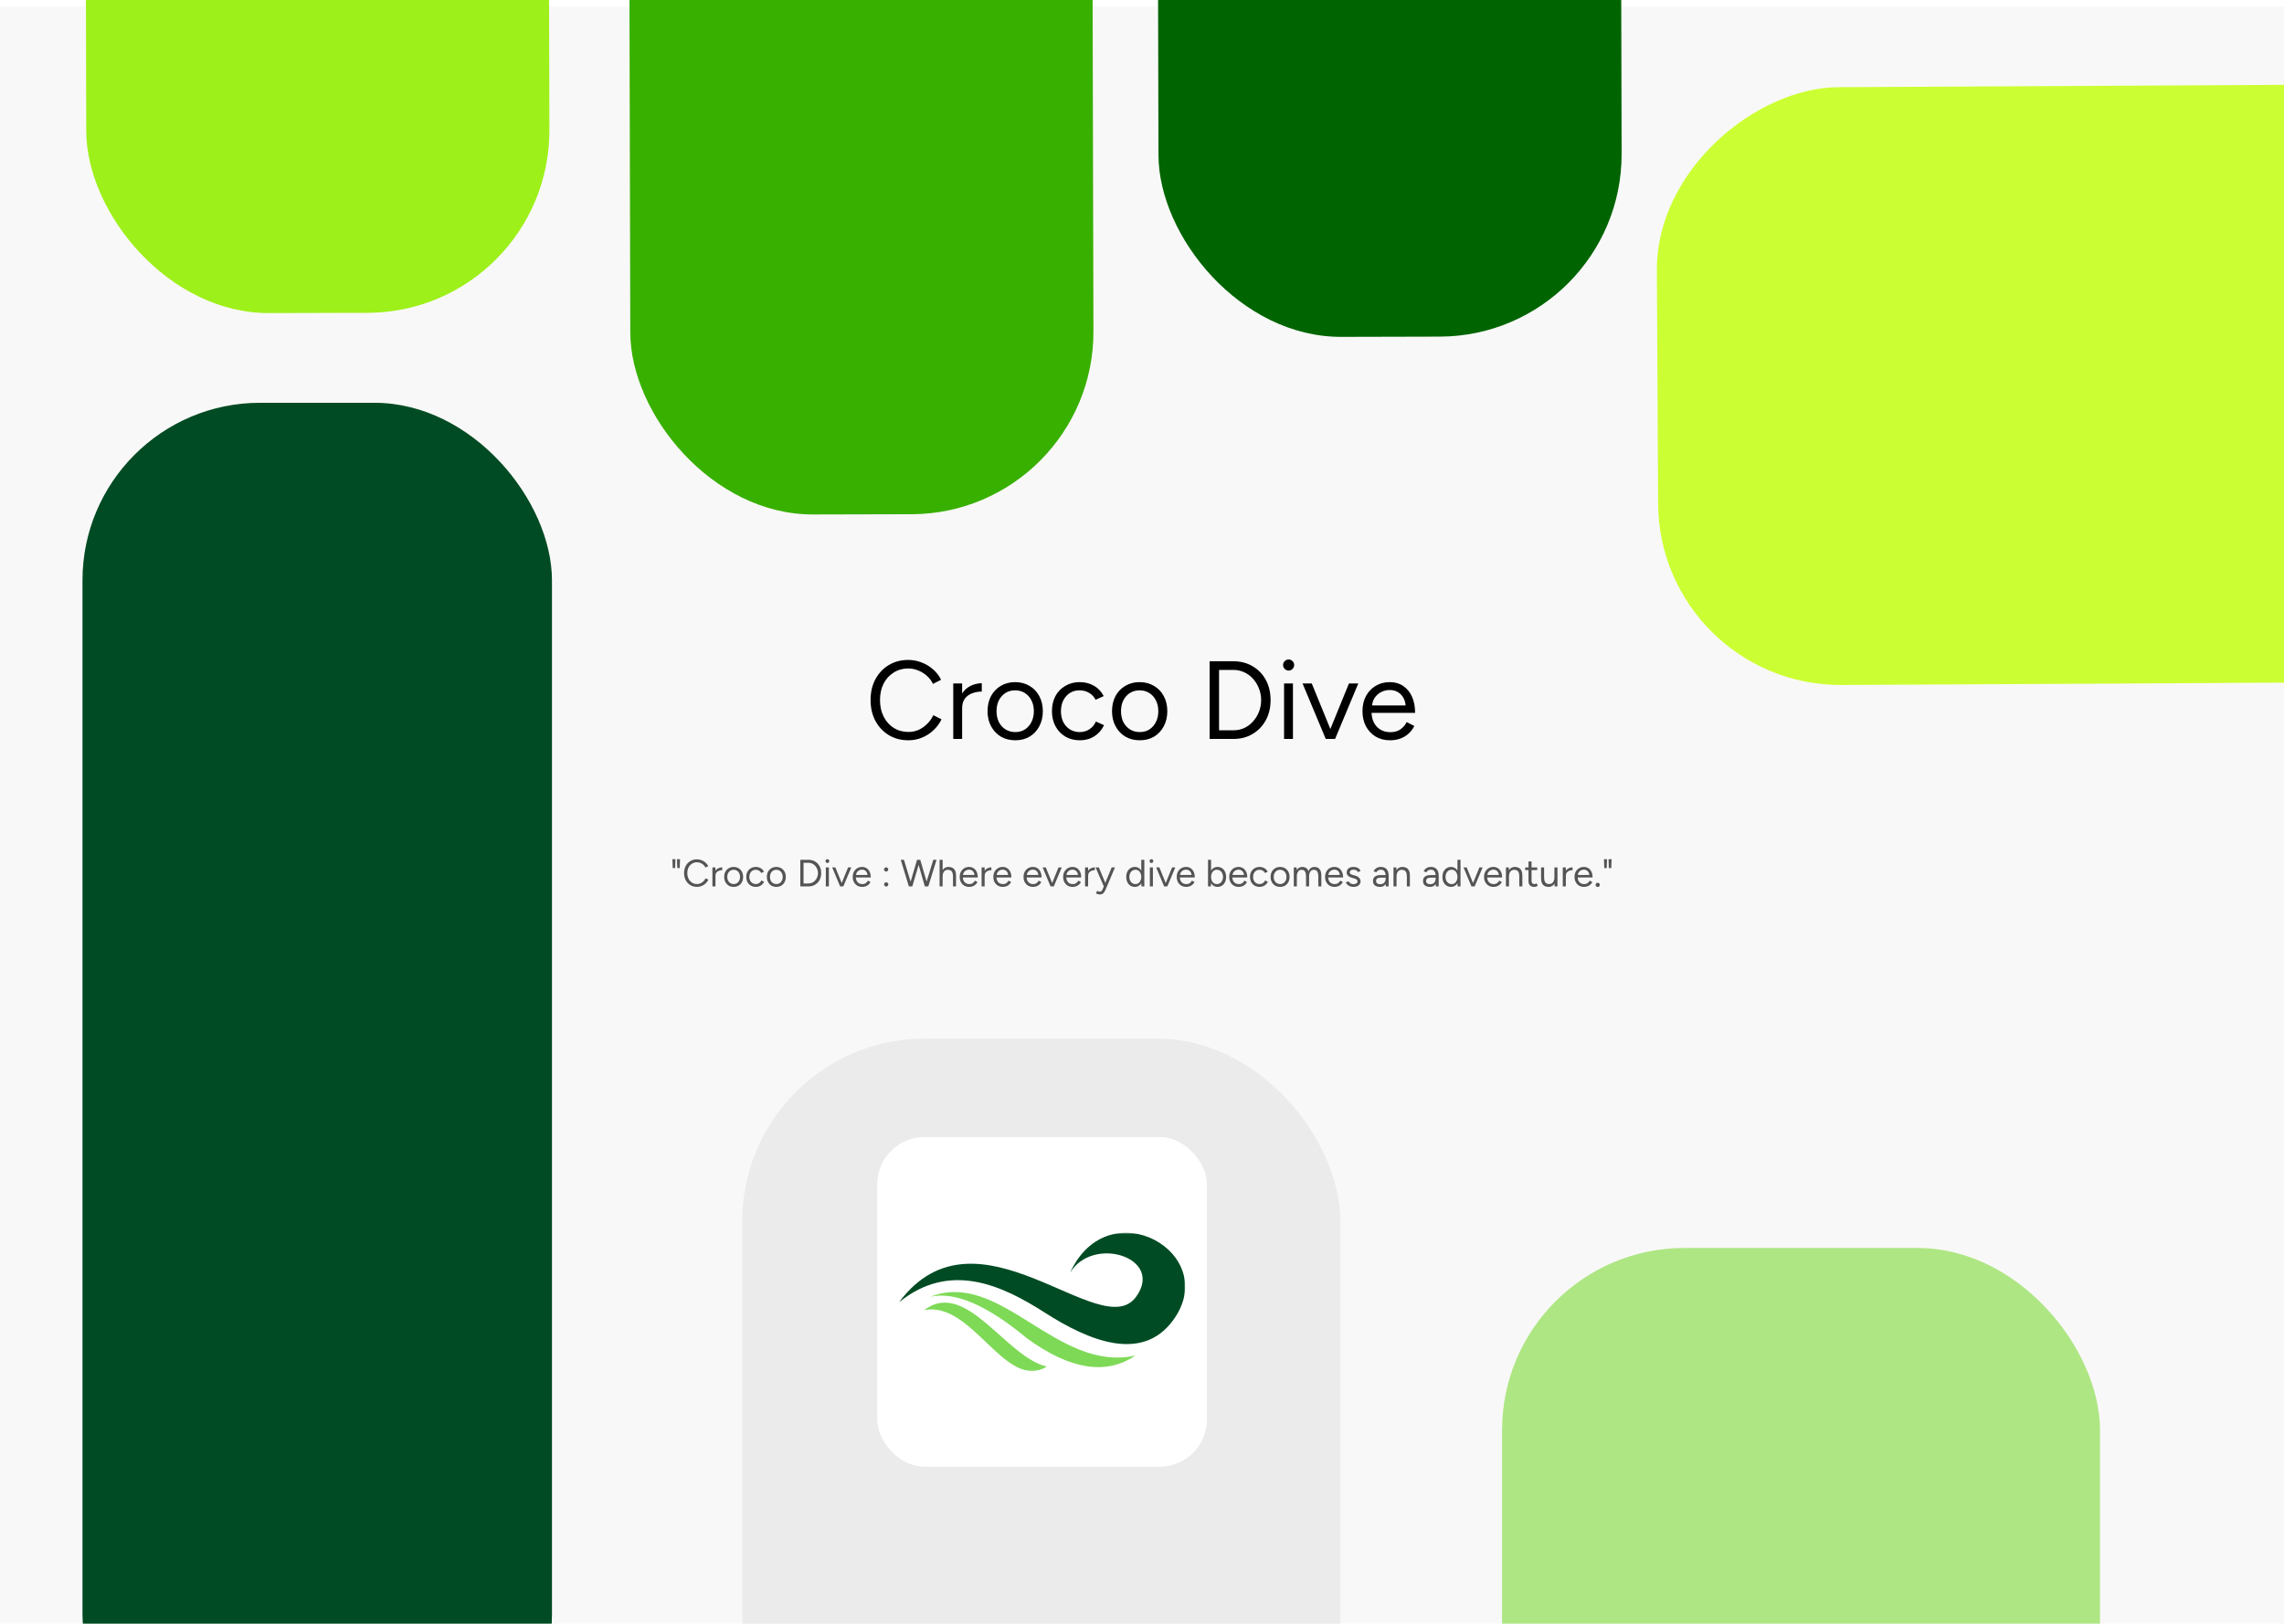 <svg width="1440" height="1024" viewBox="0 0 1440 1024" fill="none" xmlns="http://www.w3.org/2000/svg">
<g clip-path="url(#clip0_1_36)">
<rect width="1440" height="1024" fill="white"/>
<g filter="url(#filter0_d_1_36)">
<rect width="1440" height="1096" fill="#F9F8F8"/>
</g>
<g filter="url(#filter1_d_1_36)">
<rect x="52" y="250" width="296" height="876" rx="112" fill="#004B23"/>
</g>
<g filter="url(#filter2_d_1_36)">
<rect x="468" y="651" width="377" height="585" rx="115" fill="#EBEBEB"/>
</g>
<g filter="url(#filter3_d_1_36)">
<rect x="947" y="783" width="377" height="496" rx="115" fill="#AEE683"/>
</g>
<g filter="url(#filter4_d_1_36)">
<rect x="1046" y="428.583" width="377" height="675" rx="115" transform="rotate(-90.305 1046 428.583)" fill="#CCFF33"/>
</g>
<g filter="url(#filter5_d_1_36)">
<rect x="346.668" y="192.998" width="292.009" height="675" rx="115" transform="rotate(179.859 346.668 192.998)" fill="#9EF01A"/>
</g>
<g filter="url(#filter6_d_1_36)">
<rect x="689.668" y="319.998" width="292.009" height="675" rx="115" transform="rotate(179.859 689.668 319.998)" fill="#38B000"/>
</g>
<g filter="url(#filter7_d_1_36)">
<rect x="1022.67" y="207.998" width="292.009" height="675" rx="115" transform="rotate(179.859 1022.67 207.998)" fill="#006400"/>
</g>
<path d="M572.809 466.84C568.143 466.84 564.013 465.767 560.419 463.62C556.826 461.427 554.003 458.44 551.949 454.66C549.896 450.833 548.869 446.447 548.869 441.5C548.869 436.553 549.873 432.19 551.879 428.41C553.933 424.583 556.733 421.597 560.279 419.45C563.873 417.257 567.979 416.16 572.599 416.16C575.539 416.16 578.363 416.697 581.069 417.77C583.776 418.797 586.203 420.267 588.349 422.18C590.496 424.047 592.153 426.217 593.319 428.69L588.209 431.28C587.276 429.32 585.993 427.617 584.359 426.17C582.726 424.723 580.906 423.603 578.899 422.81C576.893 421.97 574.793 421.55 572.599 421.55C569.193 421.55 566.136 422.413 563.429 424.14C560.723 425.82 558.599 428.153 557.059 431.14C555.566 434.127 554.819 437.58 554.819 441.5C554.819 445.42 555.589 448.897 557.129 451.93C558.669 454.963 560.793 457.343 563.499 459.07C566.253 460.75 569.356 461.59 572.809 461.59C575.049 461.59 577.173 461.147 579.179 460.26C581.186 459.327 582.983 458.067 584.569 456.48C586.203 454.893 587.486 453.073 588.419 451.02L593.599 453.61C592.386 456.177 590.706 458.463 588.559 460.47C586.459 462.477 584.033 464.04 581.279 465.16C578.573 466.28 575.749 466.84 572.809 466.84ZM604.079 447.03C604.079 443.25 604.802 440.193 606.249 437.86C607.695 435.48 609.539 433.73 611.779 432.61C614.065 431.443 616.469 430.86 618.989 430.86V436.11C616.935 436.11 614.952 436.46 613.039 437.16C611.172 437.813 609.632 438.91 608.419 440.45C607.205 441.99 606.599 444.09 606.599 446.75L604.079 447.03ZM600.999 466V431H606.599V466H600.999ZM640.121 466.84C636.714 466.84 633.681 466.07 631.021 464.53C628.408 462.943 626.354 460.773 624.861 458.02C623.368 455.267 622.621 452.093 622.621 448.5C622.621 444.907 623.344 441.733 624.791 438.98C626.284 436.227 628.338 434.08 630.951 432.54C633.611 430.953 636.621 430.16 639.981 430.16C643.434 430.16 646.468 430.953 649.081 432.54C651.741 434.08 653.794 436.227 655.241 438.98C656.734 441.733 657.481 444.907 657.481 448.5C657.481 452.093 656.734 455.267 655.241 458.02C653.794 460.773 651.764 462.943 649.151 464.53C646.538 466.07 643.528 466.84 640.121 466.84ZM640.121 461.66C642.454 461.66 644.484 461.1 646.211 459.98C647.938 458.86 649.291 457.32 650.271 455.36C651.298 453.4 651.811 451.113 651.811 448.5C651.811 445.887 651.298 443.6 650.271 441.64C649.291 439.68 647.914 438.14 646.141 437.02C644.368 435.9 642.314 435.34 639.981 435.34C637.694 435.34 635.664 435.9 633.891 437.02C632.164 438.14 630.788 439.68 629.761 441.64C628.781 443.6 628.291 445.887 628.291 448.5C628.291 451.067 628.781 453.353 629.761 455.36C630.788 457.32 632.188 458.86 633.961 459.98C635.781 461.1 637.834 461.66 640.121 461.66ZM680.866 466.84C677.413 466.84 674.356 466.07 671.696 464.53C669.036 462.943 666.96 460.773 665.466 458.02C663.973 455.267 663.226 452.093 663.226 448.5C663.226 444.907 663.95 441.733 665.396 438.98C666.89 436.227 668.966 434.08 671.626 432.54C674.286 430.953 677.32 430.16 680.726 430.16C684.086 430.16 687.096 430.93 689.756 432.47C692.416 434.01 694.446 436.18 695.846 438.98L690.736 441.29C689.803 439.423 688.45 437.977 686.676 436.95C684.903 435.877 682.873 435.34 680.586 435.34C678.3 435.34 676.27 435.9 674.496 437.02C672.77 438.14 671.393 439.703 670.366 441.71C669.386 443.67 668.896 445.933 668.896 448.5C668.896 451.067 669.386 453.353 670.366 455.36C671.393 457.32 672.793 458.86 674.566 459.98C676.386 461.1 678.44 461.66 680.726 461.66C683.013 461.66 685.043 461.077 686.816 459.91C688.636 458.743 690.013 457.11 690.946 455.01L696.056 457.32C694.656 460.307 692.626 462.64 689.966 464.32C687.306 466 684.273 466.84 680.866 466.84ZM718.598 466.84C715.191 466.84 712.158 466.07 709.498 464.53C706.884 462.943 704.831 460.773 703.338 458.02C701.844 455.267 701.098 452.093 701.098 448.5C701.098 444.907 701.821 441.733 703.268 438.98C704.761 436.227 706.814 434.08 709.428 432.54C712.088 430.953 715.098 430.16 718.458 430.16C721.911 430.16 724.944 430.953 727.558 432.54C730.218 434.08 732.271 436.227 733.718 438.98C735.211 441.733 735.958 444.907 735.958 448.5C735.958 452.093 735.211 455.267 733.718 458.02C732.271 460.773 730.241 462.943 727.628 464.53C725.014 466.07 722.004 466.84 718.598 466.84ZM718.598 461.66C720.931 461.66 722.961 461.1 724.688 459.98C726.414 458.86 727.768 457.32 728.748 455.36C729.774 453.4 730.288 451.113 730.288 448.5C730.288 445.887 729.774 443.6 728.748 441.64C727.768 439.68 726.391 438.14 724.618 437.02C722.844 435.9 720.791 435.34 718.458 435.34C716.171 435.34 714.141 435.9 712.368 437.02C710.641 438.14 709.264 439.68 708.238 441.64C707.258 443.6 706.768 445.887 706.768 448.5C706.768 451.067 707.258 453.353 708.238 455.36C709.264 457.32 710.664 458.86 712.438 459.98C714.258 461.1 716.311 461.66 718.598 461.66ZM762.638 466V417H777.548C782.168 417 786.228 418.05 789.728 420.15C793.275 422.203 796.051 425.073 798.058 428.76C800.065 432.447 801.068 436.693 801.068 441.5C801.068 446.26 800.065 450.483 798.058 454.17C796.051 457.857 793.275 460.75 789.728 462.85C786.228 464.95 782.168 466 777.548 466H762.638ZM768.588 460.54H777.548C780.021 460.54 782.308 460.073 784.408 459.14C786.508 458.16 788.351 456.783 789.938 455.01C791.571 453.237 792.831 451.207 793.718 448.92C794.651 446.587 795.118 444.113 795.118 441.5C795.118 438.887 794.651 436.437 793.718 434.15C792.831 431.817 791.571 429.763 789.938 427.99C788.351 426.217 786.508 424.863 784.408 423.93C782.308 422.95 780.021 422.46 777.548 422.46H768.588V460.54ZM809.571 466V431H815.171V466H809.571ZM812.441 422.88C811.508 422.88 810.691 422.53 809.991 421.83C809.291 421.13 808.941 420.313 808.941 419.38C808.941 418.4 809.291 417.583 809.991 416.93C810.691 416.23 811.508 415.88 812.441 415.88C813.421 415.88 814.238 416.23 814.891 416.93C815.591 417.583 815.941 418.4 815.941 419.38C815.941 420.313 815.591 421.13 814.891 421.83C814.238 422.53 813.421 422.88 812.441 422.88ZM836.201 466L850.481 431H856.361L841.731 466H836.201ZM835.851 466L821.221 431H827.031L841.311 466H835.851ZM876.368 466.84C872.961 466.84 869.951 466.07 867.338 464.53C864.724 462.943 862.671 460.773 861.178 458.02C859.731 455.267 859.008 452.093 859.008 448.5C859.008 444.907 859.731 441.733 861.178 438.98C862.671 436.227 864.701 434.08 867.268 432.54C869.881 430.953 872.868 430.16 876.228 430.16C879.494 430.16 882.318 430.977 884.698 432.61C887.078 434.197 888.921 436.437 890.228 439.33C891.534 442.223 892.188 445.63 892.188 449.55H863.278L864.678 448.36C864.678 451.16 865.168 453.563 866.148 455.57C867.174 457.577 868.598 459.117 870.418 460.19C872.238 461.217 874.314 461.73 876.648 461.73C879.121 461.73 881.198 461.147 882.878 459.98C884.604 458.813 885.934 457.273 886.868 455.36L891.698 457.81C890.811 459.63 889.621 461.217 888.128 462.57C886.681 463.923 884.954 464.973 882.948 465.72C880.988 466.467 878.794 466.84 876.368 466.84ZM865.028 445.98L863.558 444.86H887.708L886.238 446.05C886.238 443.81 885.794 441.873 884.908 440.24C884.021 438.607 882.831 437.347 881.338 436.46C879.844 435.573 878.118 435.13 876.158 435.13C874.244 435.13 872.424 435.573 870.698 436.46C869.018 437.347 867.641 438.607 866.568 440.24C865.541 441.827 865.028 443.74 865.028 445.98Z" fill="black"/>
<path d="M424.128 547.432L423.936 541.816H425.856L425.664 547.432H424.128ZM427.008 547.432L426.816 541.816H428.736L428.544 547.432H427.008ZM439.496 559.288C437.896 559.288 436.48 558.92 435.248 558.184C434.016 557.432 433.048 556.408 432.344 555.112C431.64 553.8 431.288 552.296 431.288 550.6C431.288 548.904 431.632 547.408 432.32 546.112C433.024 544.8 433.984 543.776 435.2 543.04C436.432 542.288 437.84 541.912 439.424 541.912C440.432 541.912 441.4 542.096 442.328 542.464C443.256 542.816 444.088 543.32 444.824 543.976C445.56 544.616 446.128 545.36 446.528 546.208L444.776 547.096C444.456 546.424 444.016 545.84 443.456 545.344C442.896 544.848 442.272 544.464 441.584 544.192C440.896 543.904 440.176 543.76 439.424 543.76C438.256 543.76 437.208 544.056 436.28 544.648C435.352 545.224 434.624 546.024 434.096 547.048C433.584 548.072 433.328 549.256 433.328 550.6C433.328 551.944 433.592 553.136 434.12 554.176C434.648 555.216 435.376 556.032 436.304 556.624C437.248 557.2 438.312 557.488 439.496 557.488C440.264 557.488 440.992 557.336 441.68 557.032C442.368 556.712 442.984 556.28 443.528 555.736C444.088 555.192 444.528 554.568 444.848 553.864L446.624 554.752C446.208 555.632 445.632 556.416 444.896 557.104C444.176 557.792 443.344 558.328 442.4 558.712C441.472 559.096 440.504 559.288 439.496 559.288ZM450.216 552.496C450.216 551.2 450.464 550.152 450.96 549.352C451.456 548.536 452.088 547.936 452.856 547.552C453.64 547.152 454.464 546.952 455.328 546.952V548.752C454.624 548.752 453.944 548.872 453.288 549.112C452.648 549.336 452.12 549.712 451.704 550.24C451.288 550.768 451.08 551.488 451.08 552.4L450.216 552.496ZM449.16 559V547H451.08V559H449.16ZM462.574 559.288C461.406 559.288 460.366 559.024 459.454 558.496C458.558 557.952 457.854 557.208 457.342 556.264C456.83 555.32 456.574 554.232 456.574 553C456.574 551.768 456.822 550.68 457.318 549.736C457.83 548.792 458.534 548.056 459.43 547.528C460.342 546.984 461.374 546.712 462.526 546.712C463.71 546.712 464.75 546.984 465.646 547.528C466.558 548.056 467.262 548.792 467.758 549.736C468.27 550.68 468.526 551.768 468.526 553C468.526 554.232 468.27 555.32 467.758 556.264C467.262 557.208 466.566 557.952 465.67 558.496C464.774 559.024 463.742 559.288 462.574 559.288ZM462.574 557.512C463.374 557.512 464.07 557.32 464.662 556.936C465.254 556.552 465.718 556.024 466.054 555.352C466.406 554.68 466.582 553.896 466.582 553C466.582 552.104 466.406 551.32 466.054 550.648C465.718 549.976 465.246 549.448 464.638 549.064C464.03 548.68 463.326 548.488 462.526 548.488C461.742 548.488 461.046 548.68 460.438 549.064C459.846 549.448 459.374 549.976 459.022 550.648C458.686 551.32 458.518 552.104 458.518 553C458.518 553.88 458.686 554.664 459.022 555.352C459.374 556.024 459.854 556.552 460.462 556.936C461.086 557.32 461.79 557.512 462.574 557.512ZM476.544 559.288C475.36 559.288 474.312 559.024 473.4 558.496C472.488 557.952 471.776 557.208 471.264 556.264C470.752 555.32 470.496 554.232 470.496 553C470.496 551.768 470.744 550.68 471.24 549.736C471.752 548.792 472.464 548.056 473.376 547.528C474.288 546.984 475.328 546.712 476.496 546.712C477.648 546.712 478.68 546.976 479.592 547.504C480.504 548.032 481.2 548.776 481.68 549.736L479.928 550.528C479.608 549.888 479.144 549.392 478.536 549.04C477.928 548.672 477.232 548.488 476.448 548.488C475.664 548.488 474.968 548.68 474.36 549.064C473.768 549.448 473.296 549.984 472.944 550.672C472.608 551.344 472.44 552.12 472.44 553C472.44 553.88 472.608 554.664 472.944 555.352C473.296 556.024 473.776 556.552 474.384 556.936C475.008 557.32 475.712 557.512 476.496 557.512C477.28 557.512 477.976 557.312 478.584 556.912C479.208 556.512 479.68 555.952 480 555.232L481.752 556.024C481.272 557.048 480.576 557.848 479.664 558.424C478.752 559 477.712 559.288 476.544 559.288ZM489.48 559.288C488.312 559.288 487.272 559.024 486.36 558.496C485.464 557.952 484.76 557.208 484.248 556.264C483.736 555.32 483.48 554.232 483.48 553C483.48 551.768 483.728 550.68 484.224 549.736C484.736 548.792 485.44 548.056 486.336 547.528C487.248 546.984 488.28 546.712 489.432 546.712C490.616 546.712 491.656 546.984 492.552 547.528C493.464 548.056 494.168 548.792 494.664 549.736C495.176 550.68 495.432 551.768 495.432 553C495.432 554.232 495.176 555.32 494.664 556.264C494.168 557.208 493.472 557.952 492.576 558.496C491.68 559.024 490.648 559.288 489.48 559.288ZM489.48 557.512C490.28 557.512 490.976 557.32 491.568 556.936C492.16 556.552 492.624 556.024 492.96 555.352C493.312 554.68 493.488 553.896 493.488 553C493.488 552.104 493.312 551.32 492.96 550.648C492.624 549.976 492.152 549.448 491.544 549.064C490.936 548.68 490.232 548.488 489.432 548.488C488.648 548.488 487.952 548.68 487.344 549.064C486.752 549.448 486.28 549.976 485.928 550.648C485.592 551.32 485.424 552.104 485.424 553C485.424 553.88 485.592 554.664 485.928 555.352C486.28 556.024 486.76 556.552 487.368 556.936C487.992 557.32 488.696 557.512 489.48 557.512ZM504.58 559V542.2H509.692C511.276 542.2 512.668 542.56 513.868 543.28C515.084 543.984 516.036 544.968 516.724 546.232C517.412 547.496 517.756 548.952 517.756 550.6C517.756 552.232 517.412 553.68 516.724 554.944C516.036 556.208 515.084 557.2 513.868 557.92C512.668 558.64 511.276 559 509.692 559H504.58ZM506.62 557.128H509.692C510.54 557.128 511.324 556.968 512.044 556.648C512.764 556.312 513.396 555.84 513.94 555.232C514.5 554.624 514.932 553.928 515.236 553.144C515.556 552.344 515.716 551.496 515.716 550.6C515.716 549.704 515.556 548.864 515.236 548.08C514.932 547.28 514.5 546.576 513.94 545.968C513.396 545.36 512.764 544.896 512.044 544.576C511.324 544.24 510.54 544.072 509.692 544.072H506.62V557.128ZM520.671 559V547H522.591V559H520.671ZM521.655 544.216C521.335 544.216 521.055 544.096 520.815 543.856C520.575 543.616 520.455 543.336 520.455 543.016C520.455 542.68 520.575 542.4 520.815 542.176C521.055 541.936 521.335 541.816 521.655 541.816C521.991 541.816 522.271 541.936 522.495 542.176C522.735 542.4 522.855 542.68 522.855 543.016C522.855 543.336 522.735 543.616 522.495 543.856C522.271 544.096 521.991 544.216 521.655 544.216ZM529.801 559L534.697 547H536.713L531.697 559H529.801ZM529.681 559L524.665 547H526.657L531.553 559H529.681ZM543.573 559.288C542.405 559.288 541.373 559.024 540.477 558.496C539.581 557.952 538.877 557.208 538.365 556.264C537.869 555.32 537.621 554.232 537.621 553C537.621 551.768 537.869 550.68 538.365 549.736C538.877 548.792 539.573 548.056 540.453 547.528C541.349 546.984 542.373 546.712 543.525 546.712C544.645 546.712 545.613 546.992 546.429 547.552C547.245 548.096 547.877 548.864 548.325 549.856C548.773 550.848 548.997 552.016 548.997 553.36H539.085L539.565 552.952C539.565 553.912 539.733 554.736 540.069 555.424C540.421 556.112 540.909 556.64 541.533 557.008C542.157 557.36 542.869 557.536 543.669 557.536C544.517 557.536 545.229 557.336 545.805 556.936C546.397 556.536 546.853 556.008 547.173 555.352L548.829 556.192C548.525 556.816 548.117 557.36 547.605 557.824C547.109 558.288 546.517 558.648 545.829 558.904C545.157 559.16 544.405 559.288 543.573 559.288ZM539.685 552.136L539.181 551.752H547.461L546.957 552.16C546.957 551.392 546.805 550.728 546.501 550.168C546.197 549.608 545.789 549.176 545.277 548.872C544.765 548.568 544.173 548.416 543.501 548.416C542.845 548.416 542.221 548.568 541.629 548.872C541.053 549.176 540.581 549.608 540.213 550.168C539.861 550.712 539.685 551.368 539.685 552.136ZM558.692 549.616C558.324 549.616 558.004 549.488 557.732 549.232C557.476 548.976 557.348 548.664 557.348 548.296C557.348 547.928 557.476 547.616 557.732 547.36C558.004 547.088 558.324 546.952 558.692 546.952C559.044 546.952 559.348 547.088 559.604 547.36C559.876 547.616 560.012 547.928 560.012 548.296C560.012 548.664 559.876 548.976 559.604 549.232C559.348 549.488 559.044 549.616 558.692 549.616ZM558.716 559.048C558.348 559.048 558.036 558.92 557.78 558.664C557.524 558.392 557.396 558.072 557.396 557.704C557.396 557.336 557.524 557.024 557.78 556.768C558.036 556.512 558.348 556.384 558.716 556.384C559.084 556.384 559.396 556.512 559.652 556.768C559.924 557.024 560.06 557.336 560.06 557.704C560.06 558.072 559.924 558.392 559.652 558.664C559.396 558.92 559.084 559.048 558.716 559.048ZM583.244 559L588.428 542.2H590.468L585.26 559H583.244ZM573.02 559L567.884 542.2H569.924L575.012 559H573.02ZM573.236 559L578.18 542.2H580.124L575.18 559H573.236ZM583.076 559L578.252 542.2H580.196L585.092 559H583.076ZM592.387 559V542.2H594.307V559H592.387ZM600.835 559V552.856H602.755V559H600.835ZM600.835 552.856C600.835 551.672 600.691 550.768 600.403 550.144C600.131 549.52 599.755 549.096 599.275 548.872C598.795 548.632 598.251 548.512 597.643 548.512C596.587 548.512 595.763 548.888 595.171 549.64C594.595 550.376 594.307 551.424 594.307 552.784H593.371C593.371 551.52 593.555 550.432 593.923 549.52C594.307 548.608 594.851 547.912 595.555 547.432C596.259 546.952 597.107 546.712 598.099 546.712C599.027 546.712 599.843 546.904 600.547 547.288C601.251 547.656 601.795 548.248 602.179 549.064C602.579 549.88 602.771 550.952 602.755 552.28V552.856H600.835ZM611.026 559.288C609.858 559.288 608.826 559.024 607.93 558.496C607.034 557.952 606.33 557.208 605.818 556.264C605.322 555.32 605.074 554.232 605.074 553C605.074 551.768 605.322 550.68 605.818 549.736C606.33 548.792 607.026 548.056 607.906 547.528C608.802 546.984 609.826 546.712 610.978 546.712C612.098 546.712 613.066 546.992 613.882 547.552C614.698 548.096 615.33 548.864 615.778 549.856C616.226 550.848 616.45 552.016 616.45 553.36H606.538L607.018 552.952C607.018 553.912 607.186 554.736 607.522 555.424C607.874 556.112 608.362 556.64 608.986 557.008C609.61 557.36 610.322 557.536 611.122 557.536C611.97 557.536 612.682 557.336 613.258 556.936C613.85 556.536 614.306 556.008 614.626 555.352L616.282 556.192C615.978 556.816 615.57 557.36 615.058 557.824C614.562 558.288 613.97 558.648 613.282 558.904C612.61 559.16 611.858 559.288 611.026 559.288ZM607.138 552.136L606.634 551.752H614.914L614.41 552.16C614.41 551.392 614.258 550.728 613.954 550.168C613.65 549.608 613.242 549.176 612.73 548.872C612.218 548.568 611.626 548.416 610.954 548.416C610.298 548.416 609.674 548.568 609.082 548.872C608.506 549.176 608.034 549.608 607.666 550.168C607.314 550.712 607.138 551.368 607.138 552.136ZM619.927 552.496C619.927 551.2 620.175 550.152 620.671 549.352C621.167 548.536 621.799 547.936 622.567 547.552C623.351 547.152 624.175 546.952 625.039 546.952V548.752C624.335 548.752 623.655 548.872 622.999 549.112C622.359 549.336 621.831 549.712 621.415 550.24C620.999 550.768 620.791 551.488 620.791 552.4L619.927 552.496ZM618.871 559V547H620.791V559H618.871ZM632.237 559.288C631.069 559.288 630.037 559.024 629.141 558.496C628.245 557.952 627.541 557.208 627.029 556.264C626.533 555.32 626.285 554.232 626.285 553C626.285 551.768 626.533 550.68 627.029 549.736C627.541 548.792 628.237 548.056 629.117 547.528C630.013 546.984 631.037 546.712 632.189 546.712C633.309 546.712 634.277 546.992 635.093 547.552C635.909 548.096 636.541 548.864 636.989 549.856C637.437 550.848 637.661 552.016 637.661 553.36H627.749L628.229 552.952C628.229 553.912 628.397 554.736 628.733 555.424C629.085 556.112 629.573 556.64 630.197 557.008C630.821 557.36 631.533 557.536 632.333 557.536C633.181 557.536 633.893 557.336 634.469 556.936C635.061 556.536 635.517 556.008 635.837 555.352L637.493 556.192C637.189 556.816 636.781 557.36 636.269 557.824C635.773 558.288 635.181 558.648 634.493 558.904C633.821 559.16 633.069 559.288 632.237 559.288ZM628.349 552.136L627.845 551.752H636.125L635.621 552.16C635.621 551.392 635.469 550.728 635.165 550.168C634.861 549.608 634.453 549.176 633.941 548.872C633.429 548.568 632.837 548.416 632.165 548.416C631.509 548.416 630.885 548.568 630.293 548.872C629.717 549.176 629.245 549.608 628.877 550.168C628.525 550.712 628.349 551.368 628.349 552.136ZM651.268 559.288C650.1 559.288 649.068 559.024 648.172 558.496C647.276 557.952 646.572 557.208 646.06 556.264C645.564 555.32 645.316 554.232 645.316 553C645.316 551.768 645.564 550.68 646.06 549.736C646.572 548.792 647.268 548.056 648.148 547.528C649.044 546.984 650.068 546.712 651.22 546.712C652.34 546.712 653.308 546.992 654.124 547.552C654.94 548.096 655.572 548.864 656.02 549.856C656.468 550.848 656.692 552.016 656.692 553.36H646.78L647.26 552.952C647.26 553.912 647.428 554.736 647.764 555.424C648.116 556.112 648.604 556.64 649.228 557.008C649.852 557.36 650.564 557.536 651.364 557.536C652.212 557.536 652.924 557.336 653.5 556.936C654.092 556.536 654.548 556.008 654.868 555.352L656.524 556.192C656.22 556.816 655.812 557.36 655.3 557.824C654.804 558.288 654.212 558.648 653.524 558.904C652.852 559.16 652.1 559.288 651.268 559.288ZM647.38 552.136L646.876 551.752H655.156L654.652 552.16C654.652 551.392 654.5 550.728 654.196 550.168C653.892 549.608 653.484 549.176 652.972 548.872C652.46 548.568 651.868 548.416 651.196 548.416C650.54 548.416 649.916 548.568 649.324 548.872C648.748 549.176 648.276 549.608 647.908 550.168C647.556 550.712 647.38 551.368 647.38 552.136ZM662.481 559L667.377 547H669.393L664.377 559H662.481ZM662.361 559L657.345 547H659.337L664.233 559H662.361ZM676.252 559.288C675.084 559.288 674.052 559.024 673.156 558.496C672.26 557.952 671.556 557.208 671.044 556.264C670.548 555.32 670.3 554.232 670.3 553C670.3 551.768 670.548 550.68 671.044 549.736C671.556 548.792 672.252 548.056 673.132 547.528C674.028 546.984 675.052 546.712 676.204 546.712C677.324 546.712 678.292 546.992 679.108 547.552C679.924 548.096 680.556 548.864 681.004 549.856C681.452 550.848 681.676 552.016 681.676 553.36H671.764L672.244 552.952C672.244 553.912 672.412 554.736 672.748 555.424C673.1 556.112 673.588 556.64 674.212 557.008C674.836 557.36 675.548 557.536 676.348 557.536C677.196 557.536 677.908 557.336 678.484 556.936C679.076 556.536 679.532 556.008 679.852 555.352L681.508 556.192C681.204 556.816 680.796 557.36 680.284 557.824C679.788 558.288 679.196 558.648 678.508 558.904C677.836 559.16 677.084 559.288 676.252 559.288ZM672.364 552.136L671.86 551.752H680.14L679.636 552.16C679.636 551.392 679.484 550.728 679.18 550.168C678.876 549.608 678.468 549.176 677.956 548.872C677.444 548.568 676.852 548.416 676.18 548.416C675.524 548.416 674.9 548.568 674.308 548.872C673.732 549.176 673.26 549.608 672.892 550.168C672.54 550.712 672.364 551.368 672.364 552.136ZM685.154 552.496C685.154 551.2 685.402 550.152 685.898 549.352C686.394 548.536 687.026 547.936 687.794 547.552C688.578 547.152 689.402 546.952 690.266 546.952V548.752C689.562 548.752 688.882 548.872 688.226 549.112C687.586 549.336 687.058 549.712 686.642 550.24C686.226 550.768 686.018 551.488 686.018 552.4L685.154 552.496ZM684.098 559V547H686.018V559H684.098ZM693.287 564.088C692.983 564.088 692.631 564.024 692.231 563.896C691.831 563.784 691.407 563.632 690.959 563.44L691.679 561.832C692.047 561.992 692.367 562.112 692.639 562.192C692.927 562.272 693.151 562.312 693.311 562.312C693.743 562.312 694.095 562.192 694.367 561.952C694.655 561.728 694.895 561.4 695.087 560.968L696.455 557.704L700.895 547H702.959L697.199 560.68C696.895 561.384 696.575 561.992 696.239 562.504C695.919 563.016 695.527 563.408 695.063 563.68C694.599 563.952 694.007 564.088 693.287 564.088ZM695.927 559L690.743 547H692.783L697.247 557.68L697.823 559H695.927ZM719.65 559L719.554 556.768V542.2H721.474V559H719.65ZM715.498 559.288C714.426 559.288 713.482 559.024 712.666 558.496C711.85 557.968 711.21 557.232 710.746 556.288C710.298 555.328 710.074 554.232 710.074 553C710.074 551.752 710.298 550.656 710.746 549.712C711.21 548.768 711.85 548.032 712.666 547.504C713.482 546.976 714.426 546.712 715.498 546.712C716.506 546.712 717.386 546.976 718.138 547.504C718.906 548.032 719.498 548.768 719.914 549.712C720.33 550.656 720.538 551.752 720.538 553C720.538 554.232 720.33 555.328 719.914 556.288C719.498 557.232 718.906 557.968 718.138 558.496C717.386 559.024 716.506 559.288 715.498 559.288ZM715.93 557.536C716.634 557.536 717.258 557.344 717.802 556.96C718.346 556.576 718.77 556.04 719.074 555.352C719.394 554.664 719.554 553.88 719.554 553C719.554 552.12 719.394 551.336 719.074 550.648C718.77 549.96 718.346 549.424 717.802 549.04C717.258 548.656 716.626 548.464 715.906 548.464C715.154 548.464 714.482 548.656 713.89 549.04C713.314 549.424 712.858 549.96 712.522 550.648C712.186 551.336 712.018 552.12 712.018 553C712.018 553.88 712.186 554.664 712.522 555.352C712.858 556.04 713.322 556.576 713.914 556.96C714.506 557.344 715.178 557.536 715.93 557.536ZM724.952 559V547H726.872V559H724.952ZM725.936 544.216C725.616 544.216 725.336 544.096 725.096 543.856C724.856 543.616 724.736 543.336 724.736 543.016C724.736 542.68 724.856 542.4 725.096 542.176C725.336 541.936 725.616 541.816 725.936 541.816C726.272 541.816 726.552 541.936 726.776 542.176C727.016 542.4 727.136 542.68 727.136 543.016C727.136 543.336 727.016 543.616 726.776 543.856C726.552 544.096 726.272 544.216 725.936 544.216ZM734.082 559L738.978 547H740.994L735.978 559H734.082ZM733.962 559L728.946 547H730.938L735.834 559H733.962ZM747.854 559.288C746.686 559.288 745.654 559.024 744.758 558.496C743.862 557.952 743.158 557.208 742.646 556.264C742.15 555.32 741.902 554.232 741.902 553C741.902 551.768 742.15 550.68 742.646 549.736C743.158 548.792 743.854 548.056 744.734 547.528C745.63 546.984 746.654 546.712 747.806 546.712C748.926 546.712 749.894 546.992 750.71 547.552C751.526 548.096 752.158 548.864 752.606 549.856C753.054 550.848 753.278 552.016 753.278 553.36H743.366L743.846 552.952C743.846 553.912 744.014 554.736 744.35 555.424C744.702 556.112 745.19 556.64 745.814 557.008C746.438 557.36 747.15 557.536 747.95 557.536C748.798 557.536 749.51 557.336 750.086 556.936C750.678 556.536 751.134 556.008 751.454 555.352L753.11 556.192C752.806 556.816 752.398 557.36 751.886 557.824C751.39 558.288 750.798 558.648 750.11 558.904C749.438 559.16 748.686 559.288 747.854 559.288ZM743.966 552.136L743.462 551.752H751.742L751.238 552.16C751.238 551.392 751.086 550.728 750.782 550.168C750.478 549.608 750.07 549.176 749.558 548.872C749.046 548.568 748.454 548.416 747.782 548.416C747.126 548.416 746.502 548.568 745.91 548.872C745.334 549.176 744.862 549.608 744.494 550.168C744.142 550.712 743.966 551.368 743.966 552.136ZM761.629 559V542.2H763.549V556.768L763.453 559H761.629ZM767.605 559.288C766.597 559.288 765.709 559.024 764.941 558.496C764.189 557.968 763.605 557.232 763.189 556.288C762.773 555.328 762.565 554.232 762.565 553C762.565 551.752 762.773 550.656 763.189 549.712C763.605 548.768 764.189 548.032 764.941 547.504C765.709 546.976 766.597 546.712 767.605 546.712C768.677 546.712 769.621 546.976 770.437 547.504C771.253 548.032 771.885 548.768 772.333 549.712C772.797 550.656 773.029 551.752 773.029 553C773.029 554.232 772.797 555.328 772.333 556.288C771.885 557.232 771.253 557.968 770.437 558.496C769.621 559.024 768.677 559.288 767.605 559.288ZM767.173 557.536C767.925 557.536 768.589 557.344 769.165 556.96C769.757 556.576 770.221 556.04 770.557 555.352C770.909 554.664 771.085 553.88 771.085 553C771.085 552.12 770.917 551.336 770.581 550.648C770.261 549.96 769.805 549.424 769.213 549.04C768.621 548.656 767.949 548.464 767.197 548.464C766.493 548.464 765.861 548.656 765.301 549.04C764.757 549.424 764.325 549.96 764.005 550.648C763.701 551.336 763.549 552.12 763.549 553C763.549 553.88 763.701 554.664 764.005 555.352C764.325 556.04 764.757 556.576 765.301 556.96C765.845 557.344 766.469 557.536 767.173 557.536ZM780.948 559.288C779.78 559.288 778.748 559.024 777.852 558.496C776.956 557.952 776.252 557.208 775.74 556.264C775.244 555.32 774.996 554.232 774.996 553C774.996 551.768 775.244 550.68 775.74 549.736C776.252 548.792 776.948 548.056 777.828 547.528C778.724 546.984 779.748 546.712 780.9 546.712C782.02 546.712 782.988 546.992 783.804 547.552C784.62 548.096 785.252 548.864 785.7 549.856C786.148 550.848 786.372 552.016 786.372 553.36H776.46L776.94 552.952C776.94 553.912 777.108 554.736 777.444 555.424C777.796 556.112 778.284 556.64 778.908 557.008C779.532 557.36 780.244 557.536 781.044 557.536C781.892 557.536 782.604 557.336 783.18 556.936C783.772 556.536 784.228 556.008 784.548 555.352L786.204 556.192C785.9 556.816 785.492 557.36 784.98 557.824C784.484 558.288 783.892 558.648 783.204 558.904C782.532 559.16 781.78 559.288 780.948 559.288ZM777.06 552.136L776.556 551.752H784.836L784.332 552.16C784.332 551.392 784.18 550.728 783.876 550.168C783.572 549.608 783.164 549.176 782.652 548.872C782.14 548.568 781.548 548.416 780.876 548.416C780.22 548.416 779.596 548.568 779.004 548.872C778.428 549.176 777.956 549.608 777.588 550.168C777.236 550.712 777.06 551.368 777.06 552.136ZM794.145 559.288C792.961 559.288 791.913 559.024 791.001 558.496C790.089 557.952 789.377 557.208 788.865 556.264C788.353 555.32 788.097 554.232 788.097 553C788.097 551.768 788.345 550.68 788.841 549.736C789.353 548.792 790.065 548.056 790.977 547.528C791.889 546.984 792.929 546.712 794.097 546.712C795.249 546.712 796.281 546.976 797.193 547.504C798.105 548.032 798.801 548.776 799.281 549.736L797.529 550.528C797.209 549.888 796.745 549.392 796.137 549.04C795.529 548.672 794.833 548.488 794.049 548.488C793.265 548.488 792.569 548.68 791.961 549.064C791.369 549.448 790.897 549.984 790.545 550.672C790.209 551.344 790.041 552.12 790.041 553C790.041 553.88 790.209 554.664 790.545 555.352C790.897 556.024 791.377 556.552 791.985 556.936C792.609 557.32 793.313 557.512 794.097 557.512C794.881 557.512 795.577 557.312 796.185 556.912C796.809 556.512 797.281 555.952 797.601 555.232L799.353 556.024C798.873 557.048 798.177 557.848 797.265 558.424C796.353 559 795.313 559.288 794.145 559.288ZM807.082 559.288C805.914 559.288 804.874 559.024 803.962 558.496C803.066 557.952 802.362 557.208 801.85 556.264C801.338 555.32 801.082 554.232 801.082 553C801.082 551.768 801.33 550.68 801.826 549.736C802.338 548.792 803.042 548.056 803.938 547.528C804.85 546.984 805.882 546.712 807.034 546.712C808.218 546.712 809.258 546.984 810.154 547.528C811.066 548.056 811.77 548.792 812.266 549.736C812.778 550.68 813.034 551.768 813.034 553C813.034 554.232 812.778 555.32 812.266 556.264C811.77 557.208 811.074 557.952 810.178 558.496C809.282 559.024 808.25 559.288 807.082 559.288ZM807.082 557.512C807.882 557.512 808.578 557.32 809.17 556.936C809.762 556.552 810.226 556.024 810.562 555.352C810.914 554.68 811.09 553.896 811.09 553C811.09 552.104 810.914 551.32 810.562 550.648C810.226 549.976 809.754 549.448 809.146 549.064C808.538 548.68 807.834 548.488 807.034 548.488C806.25 548.488 805.554 548.68 804.946 549.064C804.354 549.448 803.882 549.976 803.53 550.648C803.194 551.32 803.026 552.104 803.026 553C803.026 553.88 803.194 554.664 803.53 555.352C803.882 556.024 804.362 556.552 804.97 556.936C805.594 557.32 806.298 557.512 807.082 557.512ZM815.7 559V547H817.5L817.596 548.68C817.964 548.04 818.436 547.552 819.012 547.216C819.588 546.88 820.26 546.712 821.028 546.712C821.988 546.712 822.804 546.936 823.476 547.384C824.164 547.832 824.66 548.512 824.964 549.424C825.3 548.544 825.788 547.872 826.428 547.408C827.084 546.944 827.86 546.712 828.756 546.712C830.1 546.712 831.156 547.16 831.924 548.056C832.708 548.952 833.092 550.312 833.076 552.136V559H831.156V552.856C831.156 551.672 831.028 550.768 830.772 550.144C830.532 549.52 830.204 549.096 829.788 548.872C829.372 548.632 828.892 548.512 828.348 548.512C827.404 548.512 826.668 548.888 826.14 549.64C825.612 550.376 825.348 551.424 825.348 552.784V559H823.428V552.856C823.428 551.672 823.3 550.768 823.044 550.144C822.804 549.52 822.468 549.096 822.036 548.872C821.62 548.632 821.14 548.512 820.596 548.512C819.668 548.512 818.94 548.888 818.412 549.64C817.884 550.376 817.62 551.424 817.62 552.784V559H815.7ZM841.37 559.288C840.202 559.288 839.17 559.024 838.274 558.496C837.378 557.952 836.674 557.208 836.162 556.264C835.666 555.32 835.418 554.232 835.418 553C835.418 551.768 835.666 550.68 836.162 549.736C836.674 548.792 837.37 548.056 838.25 547.528C839.146 546.984 840.17 546.712 841.322 546.712C842.442 546.712 843.41 546.992 844.226 547.552C845.042 548.096 845.674 548.864 846.122 549.856C846.57 550.848 846.794 552.016 846.794 553.36H836.882L837.362 552.952C837.362 553.912 837.53 554.736 837.866 555.424C838.218 556.112 838.706 556.64 839.33 557.008C839.954 557.36 840.666 557.536 841.466 557.536C842.314 557.536 843.026 557.336 843.602 556.936C844.194 556.536 844.65 556.008 844.97 555.352L846.626 556.192C846.322 556.816 845.914 557.36 845.402 557.824C844.906 558.288 844.314 558.648 843.626 558.904C842.954 559.16 842.202 559.288 841.37 559.288ZM837.482 552.136L836.978 551.752H845.258L844.754 552.16C844.754 551.392 844.602 550.728 844.298 550.168C843.994 549.608 843.586 549.176 843.074 548.872C842.562 548.568 841.97 548.416 841.298 548.416C840.642 548.416 840.018 548.568 839.426 548.872C838.85 549.176 838.378 549.608 838.01 550.168C837.658 550.712 837.482 551.368 837.482 552.136ZM853.415 559.288C852.535 559.288 851.767 559.16 851.111 558.904C850.455 558.632 849.903 558.28 849.455 557.848C849.023 557.416 848.711 556.944 848.519 556.432L850.199 555.736C850.471 556.28 850.879 556.72 851.423 557.056C851.967 557.392 852.567 557.56 853.223 557.56C853.975 557.56 854.607 557.416 855.119 557.128C855.631 556.824 855.887 556.4 855.887 555.856C855.887 555.36 855.695 554.96 855.311 554.656C854.943 554.352 854.391 554.104 853.655 553.912L852.503 553.6C851.415 553.312 850.567 552.88 849.959 552.304C849.351 551.712 849.047 551.048 849.047 550.312C849.047 549.176 849.415 548.296 850.151 547.672C850.903 547.032 852.015 546.712 853.487 546.712C854.191 546.712 854.831 546.816 855.407 547.024C855.983 547.232 856.479 547.528 856.895 547.912C857.311 548.28 857.615 548.72 857.807 549.232L856.127 549.976C855.919 549.432 855.575 549.04 855.095 548.8C854.615 548.56 854.031 548.44 853.343 548.44C852.607 548.44 852.031 548.6 851.615 548.92C851.199 549.224 850.991 549.656 850.991 550.216C850.991 550.536 851.159 550.84 851.495 551.128C851.847 551.4 852.359 551.624 853.031 551.8L854.231 552.112C855.015 552.304 855.671 552.592 856.199 552.976C856.727 553.344 857.127 553.768 857.399 554.248C857.671 554.728 857.807 555.24 857.807 555.784C857.807 556.504 857.615 557.128 857.231 557.656C856.847 558.184 856.327 558.592 855.671 558.88C855.015 559.152 854.263 559.288 853.415 559.288ZM873.717 559L873.621 557.032V552.664C873.621 551.72 873.517 550.944 873.309 550.336C873.101 549.712 872.773 549.24 872.325 548.92C871.877 548.6 871.293 548.44 870.573 548.44C869.917 548.44 869.349 548.576 868.869 548.848C868.405 549.104 868.021 549.52 867.717 550.096L865.989 549.424C866.293 548.864 866.661 548.384 867.093 547.984C867.525 547.568 868.029 547.256 868.605 547.048C869.181 546.824 869.837 546.712 870.573 546.712C871.693 546.712 872.613 546.936 873.333 547.384C874.069 547.816 874.621 548.464 874.989 549.328C875.357 550.176 875.533 551.232 875.517 552.496L875.493 559H873.717ZM870.117 559.288C868.709 559.288 867.605 558.968 866.805 558.328C866.021 557.672 865.629 556.768 865.629 555.616C865.629 554.4 866.029 553.472 866.829 552.832C867.645 552.176 868.781 551.848 870.237 551.848H873.669V553.456H870.669C869.549 553.456 868.749 553.64 868.269 554.008C867.805 554.376 867.573 554.904 867.573 555.592C867.573 556.216 867.805 556.712 868.269 557.08C868.733 557.432 869.381 557.608 870.213 557.608C870.901 557.608 871.501 557.464 872.013 557.176C872.525 556.872 872.917 556.448 873.189 555.904C873.477 555.344 873.621 554.688 873.621 553.936H874.437C874.437 555.568 874.069 556.872 873.333 557.848C872.597 558.808 871.525 559.288 870.117 559.288ZM878.559 559V547H880.359L880.479 549.208V559H878.559ZM886.983 559V552.856H888.903V559H886.983ZM886.983 552.856C886.983 551.672 886.847 550.768 886.575 550.144C886.303 549.52 885.927 549.096 885.447 548.872C884.967 548.632 884.423 548.512 883.815 548.512C882.759 548.512 881.935 548.888 881.343 549.64C880.767 550.376 880.479 551.424 880.479 552.784H879.543C879.543 551.52 879.727 550.432 880.095 549.52C880.463 548.608 880.999 547.912 881.703 547.432C882.407 546.952 883.255 546.712 884.247 546.712C885.191 546.712 886.007 546.904 886.695 547.288C887.399 547.656 887.943 548.248 888.327 549.064C888.727 549.88 888.919 550.952 888.903 552.28V552.856H886.983ZM905.263 559L905.167 557.032V552.664C905.167 551.72 905.063 550.944 904.855 550.336C904.647 549.712 904.319 549.24 903.871 548.92C903.423 548.6 902.839 548.44 902.119 548.44C901.463 548.44 900.895 548.576 900.415 548.848C899.951 549.104 899.567 549.52 899.263 550.096L897.535 549.424C897.839 548.864 898.207 548.384 898.639 547.984C899.071 547.568 899.575 547.256 900.151 547.048C900.727 546.824 901.383 546.712 902.119 546.712C903.239 546.712 904.159 546.936 904.879 547.384C905.615 547.816 906.167 548.464 906.535 549.328C906.903 550.176 907.079 551.232 907.063 552.496L907.039 559H905.263ZM901.663 559.288C900.255 559.288 899.151 558.968 898.351 558.328C897.567 557.672 897.175 556.768 897.175 555.616C897.175 554.4 897.575 553.472 898.375 552.832C899.191 552.176 900.327 551.848 901.783 551.848H905.215V553.456H902.215C901.095 553.456 900.295 553.64 899.815 554.008C899.351 554.376 899.119 554.904 899.119 555.592C899.119 556.216 899.351 556.712 899.815 557.08C900.279 557.432 900.927 557.608 901.759 557.608C902.447 557.608 903.047 557.464 903.559 557.176C904.071 556.872 904.463 556.448 904.735 555.904C905.023 555.344 905.167 554.688 905.167 553.936H905.983C905.983 555.568 905.615 556.872 904.879 557.848C904.143 558.808 903.071 559.288 901.663 559.288ZM918.986 559L918.89 556.768V542.2H920.81V559H918.986ZM914.834 559.288C913.762 559.288 912.818 559.024 912.002 558.496C911.186 557.968 910.546 557.232 910.082 556.288C909.634 555.328 909.41 554.232 909.41 553C909.41 551.752 909.634 550.656 910.082 549.712C910.546 548.768 911.186 548.032 912.002 547.504C912.818 546.976 913.762 546.712 914.834 546.712C915.842 546.712 916.722 546.976 917.474 547.504C918.242 548.032 918.834 548.768 919.25 549.712C919.666 550.656 919.874 551.752 919.874 553C919.874 554.232 919.666 555.328 919.25 556.288C918.834 557.232 918.242 557.968 917.474 558.496C916.722 559.024 915.842 559.288 914.834 559.288ZM915.266 557.536C915.97 557.536 916.594 557.344 917.138 556.96C917.682 556.576 918.106 556.04 918.41 555.352C918.73 554.664 918.89 553.88 918.89 553C918.89 552.12 918.73 551.336 918.41 550.648C918.106 549.96 917.682 549.424 917.138 549.04C916.594 548.656 915.962 548.464 915.242 548.464C914.49 548.464 913.818 548.656 913.226 549.04C912.65 549.424 912.194 549.96 911.858 550.648C911.522 551.336 911.354 552.12 911.354 553C911.354 553.88 911.522 554.664 911.858 555.352C912.194 556.04 912.658 556.576 913.25 556.96C913.842 557.344 914.514 557.536 915.266 557.536ZM927.84 559L932.736 547H934.752L929.736 559H927.84ZM927.72 559L922.704 547H924.696L929.592 559H927.72ZM941.612 559.288C940.444 559.288 939.412 559.024 938.516 558.496C937.62 557.952 936.916 557.208 936.404 556.264C935.908 555.32 935.66 554.232 935.66 553C935.66 551.768 935.908 550.68 936.404 549.736C936.916 548.792 937.612 548.056 938.492 547.528C939.388 546.984 940.412 546.712 941.564 546.712C942.684 546.712 943.652 546.992 944.468 547.552C945.284 548.096 945.916 548.864 946.364 549.856C946.812 550.848 947.036 552.016 947.036 553.36H937.124L937.604 552.952C937.604 553.912 937.772 554.736 938.108 555.424C938.46 556.112 938.948 556.64 939.572 557.008C940.196 557.36 940.908 557.536 941.708 557.536C942.556 557.536 943.268 557.336 943.844 556.936C944.436 556.536 944.892 556.008 945.212 555.352L946.868 556.192C946.564 556.816 946.156 557.36 945.644 557.824C945.148 558.288 944.556 558.648 943.868 558.904C943.196 559.16 942.444 559.288 941.612 559.288ZM937.724 552.136L937.22 551.752H945.5L944.996 552.16C944.996 551.392 944.844 550.728 944.54 550.168C944.236 549.608 943.828 549.176 943.316 548.872C942.804 548.568 942.212 548.416 941.54 548.416C940.884 548.416 940.26 548.568 939.668 548.872C939.092 549.176 938.62 549.608 938.252 550.168C937.9 550.712 937.724 551.368 937.724 552.136ZM949.457 559V547H951.257L951.377 549.208V559H949.457ZM957.881 559V552.856H959.801V559H957.881ZM957.881 552.856C957.881 551.672 957.745 550.768 957.473 550.144C957.201 549.52 956.825 549.096 956.345 548.872C955.865 548.632 955.321 548.512 954.713 548.512C953.657 548.512 952.833 548.888 952.241 549.64C951.665 550.376 951.377 551.424 951.377 552.784H950.441C950.441 551.52 950.625 550.432 950.993 549.52C951.361 548.608 951.897 547.912 952.601 547.432C953.305 546.952 954.153 546.712 955.145 546.712C956.089 546.712 956.905 546.904 957.593 547.288C958.297 547.656 958.841 548.248 959.225 549.064C959.625 549.88 959.817 550.952 959.801 552.28V552.856H957.881ZM967.352 559.288C966.184 559.288 965.28 558.984 964.64 558.376C964 557.768 963.68 556.912 963.68 555.808V543.256H965.6V555.616C965.6 556.224 965.76 556.696 966.08 557.032C966.416 557.352 966.88 557.512 967.472 557.512C967.664 557.512 967.848 557.488 968.024 557.44C968.216 557.376 968.464 557.232 968.768 557.008L969.512 558.568C969.096 558.84 968.72 559.024 968.384 559.12C968.048 559.232 967.704 559.288 967.352 559.288ZM961.592 548.704V547H969.2V548.704H961.592ZM980.142 559L980.022 556.792V547H981.942V559H980.142ZM971.598 553.144V547H973.518V553.144H971.598ZM973.518 553.144C973.518 554.328 973.654 555.232 973.926 555.856C974.198 556.48 974.574 556.912 975.054 557.152C975.55 557.376 976.102 557.488 976.71 557.488C977.75 557.488 978.558 557.112 979.134 556.36C979.726 555.608 980.022 554.56 980.022 553.216H980.958C980.958 554.48 980.774 555.568 980.406 556.48C980.038 557.392 979.502 558.088 978.798 558.568C978.11 559.048 977.262 559.288 976.254 559.288C975.326 559.288 974.51 559.104 973.806 558.736C973.102 558.352 972.558 557.752 972.174 556.936C971.79 556.104 971.598 555.032 971.598 553.72V553.144H973.518ZM986.349 552.496C986.349 551.2 986.597 550.152 987.093 549.352C987.589 548.536 988.221 547.936 988.989 547.552C989.773 547.152 990.597 546.952 991.461 546.952V548.752C990.757 548.752 990.077 548.872 989.421 549.112C988.781 549.336 988.253 549.712 987.837 550.24C987.421 550.768 987.213 551.488 987.213 552.4L986.349 552.496ZM985.293 559V547H987.213V559H985.293ZM998.659 559.288C997.491 559.288 996.459 559.024 995.563 558.496C994.667 557.952 993.963 557.208 993.451 556.264C992.955 555.32 992.707 554.232 992.707 553C992.707 551.768 992.955 550.68 993.451 549.736C993.963 548.792 994.659 548.056 995.539 547.528C996.435 546.984 997.459 546.712 998.611 546.712C999.731 546.712 1000.7 546.992 1001.51 547.552C1002.33 548.096 1002.96 548.864 1003.41 549.856C1003.86 550.848 1004.08 552.016 1004.08 553.36H994.171L994.651 552.952C994.651 553.912 994.819 554.736 995.155 555.424C995.507 556.112 995.995 556.64 996.619 557.008C997.243 557.36 997.955 557.536 998.755 557.536C999.603 557.536 1000.31 557.336 1000.89 556.936C1001.48 556.536 1001.94 556.008 1002.26 555.352L1003.91 556.192C1003.61 556.816 1003.2 557.36 1002.69 557.824C1002.19 558.288 1001.6 558.648 1000.91 558.904C1000.24 559.16 999.491 559.288 998.659 559.288ZM994.771 552.136L994.267 551.752H1002.55L1002.04 552.16C1002.04 551.392 1001.89 550.728 1001.59 550.168C1001.28 549.608 1000.87 549.176 1000.36 548.872C999.851 548.568 999.259 548.416 998.587 548.416C997.931 548.416 997.307 548.568 996.715 548.872C996.139 549.176 995.667 549.608 995.299 550.168C994.947 550.712 994.771 551.368 994.771 552.136ZM1007.32 559.336C1006.95 559.336 1006.63 559.208 1006.36 558.952C1006.1 558.68 1005.98 558.368 1005.98 558.016C1005.98 557.648 1006.1 557.336 1006.36 557.08C1006.63 556.808 1006.95 556.672 1007.32 556.672C1007.69 556.672 1008 556.808 1008.26 557.08C1008.51 557.336 1008.64 557.648 1008.64 558.016C1008.64 558.368 1008.51 558.68 1008.26 558.952C1008 559.208 1007.69 559.336 1007.32 559.336ZM1011.45 547.432L1011.26 541.816H1013.18L1012.98 547.432H1011.45ZM1014.33 547.432L1014.14 541.816H1016.06L1015.86 547.432H1014.33Z" fill="#545454"/>
<g filter="url(#filter8_d_1_36)">
<g clip-path="url(#clip1_1_36)">
<mask id="mask0_1_36" style="mask-type:luminance" maskUnits="userSpaceOnUse" x="553" y="713" width="208" height="208">
<path d="M553 713H761V921H553V713Z" fill="white"/>
</mask>
<g mask="url(#mask0_1_36)">
<path d="M553 713H761V921H553V713Z" fill="white"/>
</g>
<mask id="mask1_1_36" style="mask-type:luminance" maskUnits="userSpaceOnUse" x="553" y="713" width="208" height="208">
<path d="M553 713H761V921H553V713Z" fill="white"/>
</mask>
<g mask="url(#mask1_1_36)">
<path d="M553 713H761V921H553V713Z" fill="white"/>
</g>
<mask id="mask2_1_36" style="mask-type:luminance" maskUnits="userSpaceOnUse" x="566" y="773" width="182" height="88">
<path d="M566.744 773.41H747.255V860.77H566.744V773.41Z" fill="white"/>
</mask>
<g mask="url(#mask2_1_36)">
<path fill-rule="evenodd" clip-rule="evenodd" d="M715.866 850.821C666.127 861.929 630.881 796.4 586.646 813.727C602.136 810.33 622.519 819.162 647.791 840.223C674.831 859.789 697.522 863.322 715.866 850.821Z" fill="#7ED957"/>
<path fill-rule="evenodd" clip-rule="evenodd" d="M582.544 822.221C608.985 802.155 633.771 851.637 659.983 857.798C633.711 873.729 613.25 815.949 582.544 822.221Z" fill="#7ED957"/>
<path fill-rule="evenodd" clip-rule="evenodd" d="M566.785 817.258C616.013 751.117 694.068 844.226 716.225 813.851C734.318 789.046 688.872 774.771 674.616 798.692C698.915 745.369 770.827 786.567 739.4 828.862C719.704 855.369 686.279 841.437 658.737 823.778C631.509 806.322 598.804 791.276 566.785 817.257L566.785 817.258Z" fill="#004B23"/>
</g>
</g>
</g>
</g>
<defs>
<filter id="filter0_d_1_36" x="-4" y="0" width="1448" height="1104" filterUnits="userSpaceOnUse" color-interpolation-filters="sRGB">
<feFlood flood-opacity="0" result="BackgroundImageFix"/>
<feColorMatrix in="SourceAlpha" type="matrix" values="0 0 0 0 0 0 0 0 0 0 0 0 0 0 0 0 0 0 127 0" result="hardAlpha"/>
<feOffset dy="4"/>
<feGaussianBlur stdDeviation="2"/>
<feComposite in2="hardAlpha" operator="out"/>
<feColorMatrix type="matrix" values="0 0 0 0 0 0 0 0 0 0 0 0 0 0 0 0 0 0 0.25 0"/>
<feBlend mode="normal" in2="BackgroundImageFix" result="effect1_dropShadow_1_36"/>
<feBlend mode="normal" in="SourceGraphic" in2="effect1_dropShadow_1_36" result="shape"/>
</filter>
<filter id="filter1_d_1_36" x="48" y="250" width="304" height="884" filterUnits="userSpaceOnUse" color-interpolation-filters="sRGB">
<feFlood flood-opacity="0" result="BackgroundImageFix"/>
<feColorMatrix in="SourceAlpha" type="matrix" values="0 0 0 0 0 0 0 0 0 0 0 0 0 0 0 0 0 0 127 0" result="hardAlpha"/>
<feOffset dy="4"/>
<feGaussianBlur stdDeviation="2"/>
<feComposite in2="hardAlpha" operator="out"/>
<feColorMatrix type="matrix" values="0 0 0 0 0 0 0 0 0 0 0 0 0 0 0 0 0 0 0.25 0"/>
<feBlend mode="normal" in2="BackgroundImageFix" result="effect1_dropShadow_1_36"/>
<feBlend mode="normal" in="SourceGraphic" in2="effect1_dropShadow_1_36" result="shape"/>
</filter>
<filter id="filter2_d_1_36" x="464" y="651" width="385" height="593" filterUnits="userSpaceOnUse" color-interpolation-filters="sRGB">
<feFlood flood-opacity="0" result="BackgroundImageFix"/>
<feColorMatrix in="SourceAlpha" type="matrix" values="0 0 0 0 0 0 0 0 0 0 0 0 0 0 0 0 0 0 127 0" result="hardAlpha"/>
<feOffset dy="4"/>
<feGaussianBlur stdDeviation="2"/>
<feComposite in2="hardAlpha" operator="out"/>
<feColorMatrix type="matrix" values="0 0 0 0 0 0 0 0 0 0 0 0 0 0 0 0 0 0 0.25 0"/>
<feBlend mode="normal" in2="BackgroundImageFix" result="effect1_dropShadow_1_36"/>
<feBlend mode="normal" in="SourceGraphic" in2="effect1_dropShadow_1_36" result="shape"/>
</filter>
<filter id="filter3_d_1_36" x="943" y="783" width="385" height="504" filterUnits="userSpaceOnUse" color-interpolation-filters="sRGB">
<feFlood flood-opacity="0" result="BackgroundImageFix"/>
<feColorMatrix in="SourceAlpha" type="matrix" values="0 0 0 0 0 0 0 0 0 0 0 0 0 0 0 0 0 0 127 0" result="hardAlpha"/>
<feOffset dy="4"/>
<feGaussianBlur stdDeviation="2"/>
<feComposite in2="hardAlpha" operator="out"/>
<feColorMatrix type="matrix" values="0 0 0 0 0 0 0 0 0 0 0 0 0 0 0 0 0 0 0.25 0"/>
<feBlend mode="normal" in2="BackgroundImageFix" result="effect1_dropShadow_1_36"/>
<feBlend mode="normal" in="SourceGraphic" in2="effect1_dropShadow_1_36" result="shape"/>
</filter>
<filter id="filter4_d_1_36" x="1040.61" y="48.61" width="683.775" height="387.363" filterUnits="userSpaceOnUse" color-interpolation-filters="sRGB">
<feFlood flood-opacity="0" result="BackgroundImageFix"/>
<feColorMatrix in="SourceAlpha" type="matrix" values="0 0 0 0 0 0 0 0 0 0 0 0 0 0 0 0 0 0 127 0" result="hardAlpha"/>
<feOffset dy="4"/>
<feGaussianBlur stdDeviation="2"/>
<feComposite in2="hardAlpha" operator="out"/>
<feColorMatrix type="matrix" values="0 0 0 0 0 0 0 0 0 0 0 0 0 0 0 0 0 0 0.25 0"/>
<feBlend mode="normal" in2="BackgroundImageFix" result="effect1_dropShadow_1_36"/>
<feBlend mode="normal" in="SourceGraphic" in2="effect1_dropShadow_1_36" result="shape"/>
</filter>
<filter id="filter5_d_1_36" x="49.282" y="-481.718" width="301.103" height="683.151" filterUnits="userSpaceOnUse" color-interpolation-filters="sRGB">
<feFlood flood-opacity="0" result="BackgroundImageFix"/>
<feColorMatrix in="SourceAlpha" type="matrix" values="0 0 0 0 0 0 0 0 0 0 0 0 0 0 0 0 0 0 127 0" result="hardAlpha"/>
<feOffset dy="4"/>
<feGaussianBlur stdDeviation="2"/>
<feComposite in2="hardAlpha" operator="out"/>
<feColorMatrix type="matrix" values="0 0 0 0 0 0 0 0 0 0 0 0 0 0 0 0 0 0 0.25 0"/>
<feBlend mode="normal" in2="BackgroundImageFix" result="effect1_dropShadow_1_36"/>
<feBlend mode="normal" in="SourceGraphic" in2="effect1_dropShadow_1_36" result="shape"/>
</filter>
<filter id="filter6_d_1_36" x="392.282" y="-354.718" width="301.103" height="683.151" filterUnits="userSpaceOnUse" color-interpolation-filters="sRGB">
<feFlood flood-opacity="0" result="BackgroundImageFix"/>
<feColorMatrix in="SourceAlpha" type="matrix" values="0 0 0 0 0 0 0 0 0 0 0 0 0 0 0 0 0 0 127 0" result="hardAlpha"/>
<feOffset dy="4"/>
<feGaussianBlur stdDeviation="2"/>
<feComposite in2="hardAlpha" operator="out"/>
<feColorMatrix type="matrix" values="0 0 0 0 0 0 0 0 0 0 0 0 0 0 0 0 0 0 0.25 0"/>
<feBlend mode="normal" in2="BackgroundImageFix" result="effect1_dropShadow_1_36"/>
<feBlend mode="normal" in="SourceGraphic" in2="effect1_dropShadow_1_36" result="shape"/>
</filter>
<filter id="filter7_d_1_36" x="725.282" y="-466.718" width="301.103" height="683.151" filterUnits="userSpaceOnUse" color-interpolation-filters="sRGB">
<feFlood flood-opacity="0" result="BackgroundImageFix"/>
<feColorMatrix in="SourceAlpha" type="matrix" values="0 0 0 0 0 0 0 0 0 0 0 0 0 0 0 0 0 0 127 0" result="hardAlpha"/>
<feOffset dy="4"/>
<feGaussianBlur stdDeviation="2"/>
<feComposite in2="hardAlpha" operator="out"/>
<feColorMatrix type="matrix" values="0 0 0 0 0 0 0 0 0 0 0 0 0 0 0 0 0 0 0.25 0"/>
<feBlend mode="normal" in2="BackgroundImageFix" result="effect1_dropShadow_1_36"/>
<feBlend mode="normal" in="SourceGraphic" in2="effect1_dropShadow_1_36" result="shape"/>
</filter>
<filter id="filter8_d_1_36" x="549" y="713" width="216" height="216" filterUnits="userSpaceOnUse" color-interpolation-filters="sRGB">
<feFlood flood-opacity="0" result="BackgroundImageFix"/>
<feColorMatrix in="SourceAlpha" type="matrix" values="0 0 0 0 0 0 0 0 0 0 0 0 0 0 0 0 0 0 127 0" result="hardAlpha"/>
<feOffset dy="4"/>
<feGaussianBlur stdDeviation="2"/>
<feComposite in2="hardAlpha" operator="out"/>
<feColorMatrix type="matrix" values="0 0 0 0 0 0 0 0 0 0 0 0 0 0 0 0 0 0 0.25 0"/>
<feBlend mode="normal" in2="BackgroundImageFix" result="effect1_dropShadow_1_36"/>
<feBlend mode="normal" in="SourceGraphic" in2="effect1_dropShadow_1_36" result="shape"/>
</filter>
<clipPath id="clip0_1_36">
<rect width="1440" height="1024" fill="white"/>
</clipPath>
<clipPath id="clip1_1_36">
<rect x="553" y="713" width="208" height="208" rx="30" fill="white"/>
</clipPath>
</defs>
</svg>
